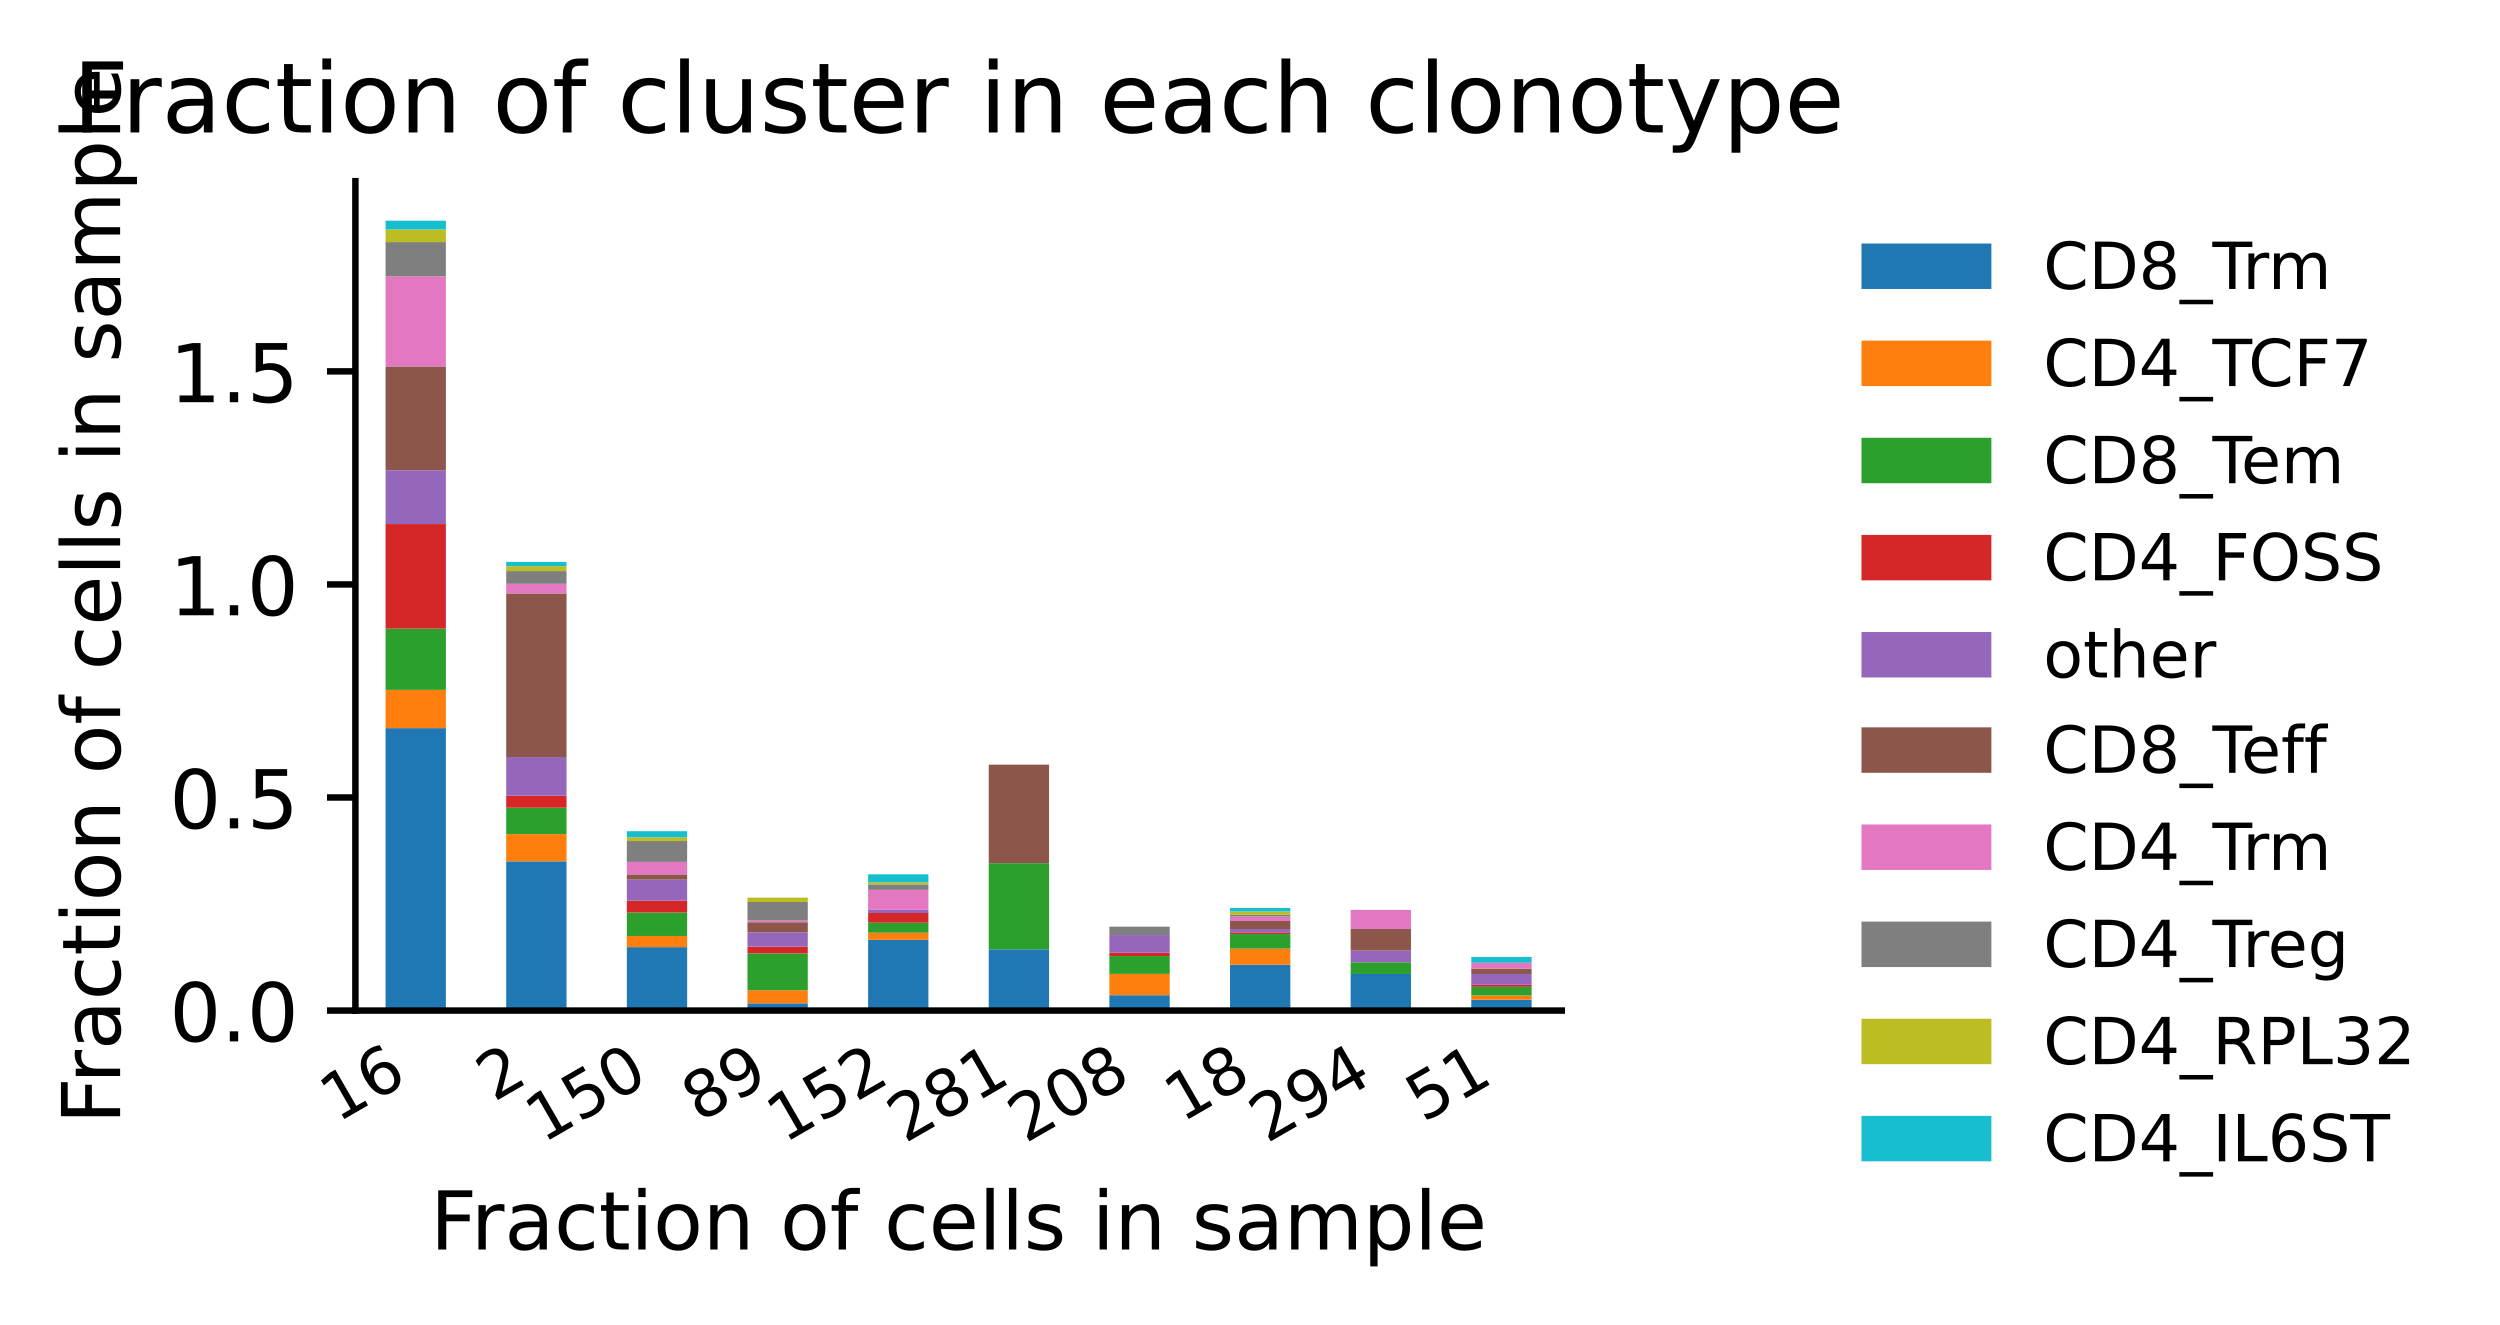 <?xml version="1.0" encoding="utf-8" standalone="no"?>
<!DOCTYPE svg PUBLIC "-//W3C//DTD SVG 1.1//EN"
  "http://www.w3.org/Graphics/SVG/1.1/DTD/svg11.dtd">
<!-- Created with matplotlib (https://matplotlib.org/) -->
<svg height="163.204pt" version="1.1" viewBox="0 0 307.967 163.204" width="307.967pt" xmlns="http://www.w3.org/2000/svg" xmlns:xlink="http://www.w3.org/1999/xlink">
 <defs>
  <style type="text/css">
*{stroke-linecap:butt;stroke-linejoin:round;}
  </style>
 </defs>
 <g id="figure_1">
  <g id="patch_1">
   <path d="M 0 163.204 
L 307.967 163.204 
L 307.967 0 
L 0 0 
z
" style="fill:#ffffff;"/>
  </g>
  <g id="axes_1">
   <g id="patch_2">
    <path d="M 43.781 124.486 
L 192.389 124.486 
L 192.389 22.318 
L 43.781 22.318 
z
" style="fill:#ffffff;"/>
   </g>
   <g id="patch_3">
    <path clip-path="url(#p8e95bfab6b)" d="M 47.496 124.486 
L 54.927 124.486 
L 54.927 89.698 
L 47.496 89.698 
z
" style="fill:#1f77b4;"/>
   </g>
   <g id="patch_4">
    <path clip-path="url(#p8e95bfab6b)" d="M 62.357 124.486 
L 69.788 124.486 
L 69.788 106.103 
L 62.357 106.103 
z
" style="fill:#1f77b4;"/>
   </g>
   <g id="patch_5">
    <path clip-path="url(#p8e95bfab6b)" d="M 77.218 124.486 
L 84.648 124.486 
L 84.648 116.675 
L 77.218 116.675 
z
" style="fill:#1f77b4;"/>
   </g>
   <g id="patch_6">
    <path clip-path="url(#p8e95bfab6b)" d="M 92.079 124.486 
L 99.509 124.486 
L 99.509 123.601 
L 92.079 123.601 
z
" style="fill:#1f77b4;"/>
   </g>
   <g id="patch_7">
    <path clip-path="url(#p8e95bfab6b)" d="M 106.94 124.486 
L 114.37 124.486 
L 114.37 115.772 
L 106.94 115.772 
z
" style="fill:#1f77b4;"/>
   </g>
   <g id="patch_8">
    <path clip-path="url(#p8e95bfab6b)" d="M 121.8 124.486 
L 129.231 124.486 
L 129.231 116.944 
L 121.8 116.944 
z
" style="fill:#1f77b4;"/>
   </g>
   <g id="patch_9">
    <path clip-path="url(#p8e95bfab6b)" d="M 136.661 124.486 
L 144.092 124.486 
L 144.092 122.596 
L 136.661 122.596 
z
" style="fill:#1f77b4;"/>
   </g>
   <g id="patch_10">
    <path clip-path="url(#p8e95bfab6b)" d="M 151.522 124.486 
L 158.952 124.486 
L 158.952 118.847 
L 151.522 118.847 
z
" style="fill:#1f77b4;"/>
   </g>
   <g id="patch_11">
    <path clip-path="url(#p8e95bfab6b)" d="M 166.383 124.486 
L 173.813 124.486 
L 173.813 119.979 
L 166.383 119.979 
z
" style="fill:#1f77b4;"/>
   </g>
   <g id="patch_12">
    <path clip-path="url(#p8e95bfab6b)" d="M 181.244 124.486 
L 188.674 124.486 
L 188.674 123.159 
L 181.244 123.159 
z
" style="fill:#1f77b4;"/>
   </g>
   <g id="patch_13">
    <path clip-path="url(#p8e95bfab6b)" d="M 47.496 89.698 
L 54.927 89.698 
L 54.927 84.985 
L 47.496 84.985 
z
" style="fill:#ff7f0e;"/>
   </g>
   <g id="patch_14">
    <path clip-path="url(#p8e95bfab6b)" d="M 62.357 106.103 
L 69.788 106.103 
L 69.788 102.752 
L 62.357 102.752 
z
" style="fill:#ff7f0e;"/>
   </g>
   <g id="patch_15">
    <path clip-path="url(#p8e95bfab6b)" d="M 77.218 116.675 
L 84.648 116.675 
L 84.648 115.3 
L 77.218 115.3 
z
" style="fill:#ff7f0e;"/>
   </g>
   <g id="patch_16">
    <path clip-path="url(#p8e95bfab6b)" d="M 92.079 123.601 
L 99.509 123.601 
L 99.509 121.986 
L 92.079 121.986 
z
" style="fill:#ff7f0e;"/>
   </g>
   <g id="patch_17">
    <path clip-path="url(#p8e95bfab6b)" d="M 106.94 115.772 
L 114.37 115.772 
L 114.37 114.897 
L 106.94 114.897 
z
" style="fill:#ff7f0e;"/>
   </g>
   <g id="patch_18">
    <path clip-path="url(#p8e95bfab6b)" d="M 121.8 124.486 
L 129.231 124.486 
L 129.231 124.486 
L 121.8 124.486 
z
" style="fill:#ff7f0e;"/>
   </g>
   <g id="patch_19">
    <path clip-path="url(#p8e95bfab6b)" d="M 136.661 122.596 
L 144.092 122.596 
L 144.092 119.971 
L 136.661 119.971 
z
" style="fill:#ff7f0e;"/>
   </g>
   <g id="patch_20">
    <path clip-path="url(#p8e95bfab6b)" d="M 151.522 118.847 
L 158.952 118.847 
L 158.952 116.861 
L 151.522 116.861 
z
" style="fill:#ff7f0e;"/>
   </g>
   <g id="patch_21">
    <path clip-path="url(#p8e95bfab6b)" d="M 166.383 124.486 
L 173.813 124.486 
L 173.813 124.486 
L 166.383 124.486 
z
" style="fill:#ff7f0e;"/>
   </g>
   <g id="patch_22">
    <path clip-path="url(#p8e95bfab6b)" d="M 181.244 123.159 
L 188.674 123.159 
L 188.674 122.629 
L 181.244 122.629 
z
" style="fill:#ff7f0e;"/>
   </g>
   <g id="patch_23">
    <path clip-path="url(#p8e95bfab6b)" d="M 47.496 84.985 
L 54.927 84.985 
L 54.927 77.438 
L 47.496 77.438 
z
" style="fill:#2ca02c;"/>
   </g>
   <g id="patch_24">
    <path clip-path="url(#p8e95bfab6b)" d="M 62.357 102.752 
L 69.788 102.752 
L 69.788 99.499 
L 62.357 99.499 
z
" style="fill:#2ca02c;"/>
   </g>
   <g id="patch_25">
    <path clip-path="url(#p8e95bfab6b)" d="M 77.218 115.3 
L 84.648 115.3 
L 84.648 112.408 
L 77.218 112.408 
z
" style="fill:#2ca02c;"/>
   </g>
   <g id="patch_26">
    <path clip-path="url(#p8e95bfab6b)" d="M 92.079 121.986 
L 99.509 121.986 
L 99.509 117.451 
L 92.079 117.451 
z
" style="fill:#2ca02c;"/>
   </g>
   <g id="patch_27">
    <path clip-path="url(#p8e95bfab6b)" d="M 106.94 114.897 
L 114.37 114.897 
L 114.37 113.666 
L 106.94 113.666 
z
" style="fill:#2ca02c;"/>
   </g>
   <g id="patch_28">
    <path clip-path="url(#p8e95bfab6b)" d="M 121.8 116.944 
L 129.231 116.944 
L 129.231 106.334 
L 121.8 106.334 
z
" style="fill:#2ca02c;"/>
   </g>
   <g id="patch_29">
    <path clip-path="url(#p8e95bfab6b)" d="M 136.661 119.971 
L 144.092 119.971 
L 144.092 117.772 
L 136.661 117.772 
z
" style="fill:#2ca02c;"/>
   </g>
   <g id="patch_30">
    <path clip-path="url(#p8e95bfab6b)" d="M 151.522 116.861 
L 158.952 116.861 
L 158.952 115.062 
L 151.522 115.062 
z
" style="fill:#2ca02c;"/>
   </g>
   <g id="patch_31">
    <path clip-path="url(#p8e95bfab6b)" d="M 166.383 119.979 
L 173.813 119.979 
L 173.813 118.541 
L 166.383 118.541 
z
" style="fill:#2ca02c;"/>
   </g>
   <g id="patch_32">
    <path clip-path="url(#p8e95bfab6b)" d="M 181.244 122.629 
L 188.674 122.629 
L 188.674 121.564 
L 181.244 121.564 
z
" style="fill:#2ca02c;"/>
   </g>
   <g id="patch_33">
    <path clip-path="url(#p8e95bfab6b)" d="M 47.496 77.438 
L 54.927 77.438 
L 54.927 64.557 
L 47.496 64.557 
z
" style="fill:#d62728;"/>
   </g>
   <g id="patch_34">
    <path clip-path="url(#p8e95bfab6b)" d="M 62.357 99.499 
L 69.788 99.499 
L 69.788 98.025 
L 62.357 98.025 
z
" style="fill:#d62728;"/>
   </g>
   <g id="patch_35">
    <path clip-path="url(#p8e95bfab6b)" d="M 77.218 112.408 
L 84.648 112.408 
L 84.648 110.944 
L 77.218 110.944 
z
" style="fill:#d62728;"/>
   </g>
   <g id="patch_36">
    <path clip-path="url(#p8e95bfab6b)" d="M 92.079 117.451 
L 99.509 117.451 
L 99.509 116.611 
L 92.079 116.611 
z
" style="fill:#d62728;"/>
   </g>
   <g id="patch_37">
    <path clip-path="url(#p8e95bfab6b)" d="M 106.94 113.666 
L 114.37 113.666 
L 114.37 112.468 
L 106.94 112.468 
z
" style="fill:#d62728;"/>
   </g>
   <g id="patch_38">
    <path clip-path="url(#p8e95bfab6b)" d="M 121.8 124.486 
L 129.231 124.486 
L 129.231 124.486 
L 121.8 124.486 
z
" style="fill:#d62728;"/>
   </g>
   <g id="patch_39">
    <path clip-path="url(#p8e95bfab6b)" d="M 136.661 117.772 
L 144.092 117.772 
L 144.092 117.362 
L 136.661 117.362 
z
" style="fill:#d62728;"/>
   </g>
   <g id="patch_40">
    <path clip-path="url(#p8e95bfab6b)" d="M 151.522 115.062 
L 158.952 115.062 
L 158.952 114.854 
L 151.522 114.854 
z
" style="fill:#d62728;"/>
   </g>
   <g id="patch_41">
    <path clip-path="url(#p8e95bfab6b)" d="M 166.383 124.486 
L 173.813 124.486 
L 173.813 124.486 
L 166.383 124.486 
z
" style="fill:#d62728;"/>
   </g>
   <g id="patch_42">
    <path clip-path="url(#p8e95bfab6b)" d="M 181.244 121.564 
L 188.674 121.564 
L 188.674 121.314 
L 181.244 121.314 
z
" style="fill:#d62728;"/>
   </g>
   <g id="patch_43">
    <path clip-path="url(#p8e95bfab6b)" d="M 47.496 64.557 
L 54.927 64.557 
L 54.927 57.936 
L 47.496 57.936 
z
" style="fill:#9467bd;"/>
   </g>
   <g id="patch_44">
    <path clip-path="url(#p8e95bfab6b)" d="M 62.357 98.025 
L 69.788 98.025 
L 69.788 93.257 
L 62.357 93.257 
z
" style="fill:#9467bd;"/>
   </g>
   <g id="patch_45">
    <path clip-path="url(#p8e95bfab6b)" d="M 77.218 110.944 
L 84.648 110.944 
L 84.648 108.365 
L 77.218 108.365 
z
" style="fill:#9467bd;"/>
   </g>
   <g id="patch_46">
    <path clip-path="url(#p8e95bfab6b)" d="M 92.079 116.611 
L 99.509 116.611 
L 99.509 114.857 
L 92.079 114.857 
z
" style="fill:#9467bd;"/>
   </g>
   <g id="patch_47">
    <path clip-path="url(#p8e95bfab6b)" d="M 106.94 112.468 
L 114.37 112.468 
L 114.37 112.085 
L 106.94 112.085 
z
" style="fill:#9467bd;"/>
   </g>
   <g id="patch_48">
    <path clip-path="url(#p8e95bfab6b)" d="M 121.8 124.486 
L 129.231 124.486 
L 129.231 124.486 
L 121.8 124.486 
z
" style="fill:#9467bd;"/>
   </g>
   <g id="patch_49">
    <path clip-path="url(#p8e95bfab6b)" d="M 136.661 117.362 
L 144.092 117.362 
L 144.092 115.188 
L 136.661 115.188 
z
" style="fill:#9467bd;"/>
   </g>
   <g id="patch_50">
    <path clip-path="url(#p8e95bfab6b)" d="M 151.522 114.854 
L 158.952 114.854 
L 158.952 114.444 
L 151.522 114.444 
z
" style="fill:#9467bd;"/>
   </g>
   <g id="patch_51">
    <path clip-path="url(#p8e95bfab6b)" d="M 166.383 118.541 
L 173.813 118.541 
L 173.813 117.103 
L 166.383 117.103 
z
" style="fill:#9467bd;"/>
   </g>
   <g id="patch_52">
    <path clip-path="url(#p8e95bfab6b)" d="M 181.244 121.314 
L 188.674 121.314 
L 188.674 119.982 
L 181.244 119.982 
z
" style="fill:#9467bd;"/>
   </g>
   <g id="patch_53">
    <path clip-path="url(#p8e95bfab6b)" d="M 47.496 57.936 
L 54.927 57.936 
L 54.927 45.139 
L 47.496 45.139 
z
" style="fill:#8c564b;"/>
   </g>
   <g id="patch_54">
    <path clip-path="url(#p8e95bfab6b)" d="M 62.357 93.257 
L 69.788 93.257 
L 69.788 73.1 
L 62.357 73.1 
z
" style="fill:#8c564b;"/>
   </g>
   <g id="patch_55">
    <path clip-path="url(#p8e95bfab6b)" d="M 77.218 108.365 
L 84.648 108.365 
L 84.648 107.712 
L 77.218 107.712 
z
" style="fill:#8c564b;"/>
   </g>
   <g id="patch_56">
    <path clip-path="url(#p8e95bfab6b)" d="M 92.079 114.857 
L 99.509 114.857 
L 99.509 113.607 
L 92.079 113.607 
z
" style="fill:#8c564b;"/>
   </g>
   <g id="patch_57">
    <path clip-path="url(#p8e95bfab6b)" d="M 106.94 124.486 
L 114.37 124.486 
L 114.37 124.486 
L 106.94 124.486 
z
" style="fill:#8c564b;"/>
   </g>
   <g id="patch_58">
    <path clip-path="url(#p8e95bfab6b)" d="M 121.8 106.334 
L 129.231 106.334 
L 129.231 94.194 
L 121.8 94.194 
z
" style="fill:#8c564b;"/>
   </g>
   <g id="patch_59">
    <path clip-path="url(#p8e95bfab6b)" d="M 136.661 124.486 
L 144.092 124.486 
L 144.092 124.486 
L 136.661 124.486 
z
" style="fill:#8c564b;"/>
   </g>
   <g id="patch_60">
    <path clip-path="url(#p8e95bfab6b)" d="M 151.522 114.444 
L 158.952 114.444 
L 158.952 113.454 
L 151.522 113.454 
z
" style="fill:#8c564b;"/>
   </g>
   <g id="patch_61">
    <path clip-path="url(#p8e95bfab6b)" d="M 166.383 117.103 
L 173.813 117.103 
L 173.813 114.435 
L 166.383 114.435 
z
" style="fill:#8c564b;"/>
   </g>
   <g id="patch_62">
    <path clip-path="url(#p8e95bfab6b)" d="M 181.244 119.982 
L 188.674 119.982 
L 188.674 119.317 
L 181.244 119.317 
z
" style="fill:#8c564b;"/>
   </g>
   <g id="patch_63">
    <path clip-path="url(#p8e95bfab6b)" d="M 47.496 45.139 
L 54.927 45.139 
L 54.927 34.048 
L 47.496 34.048 
z
" style="fill:#e377c2;"/>
   </g>
   <g id="patch_64">
    <path clip-path="url(#p8e95bfab6b)" d="M 62.357 73.1 
L 69.788 73.1 
L 69.788 71.918 
L 62.357 71.918 
z
" style="fill:#e377c2;"/>
   </g>
   <g id="patch_65">
    <path clip-path="url(#p8e95bfab6b)" d="M 77.218 107.712 
L 84.648 107.712 
L 84.648 106.175 
L 77.218 106.175 
z
" style="fill:#e377c2;"/>
   </g>
   <g id="patch_66">
    <path clip-path="url(#p8e95bfab6b)" d="M 92.079 113.607 
L 99.509 113.607 
L 99.509 113.399 
L 92.079 113.399 
z
" style="fill:#e377c2;"/>
   </g>
   <g id="patch_67">
    <path clip-path="url(#p8e95bfab6b)" d="M 106.94 112.085 
L 114.37 112.085 
L 114.37 109.616 
L 106.94 109.616 
z
" style="fill:#e377c2;"/>
   </g>
   <g id="patch_68">
    <path clip-path="url(#p8e95bfab6b)" d="M 121.8 124.486 
L 129.231 124.486 
L 129.231 124.486 
L 121.8 124.486 
z
" style="fill:#e377c2;"/>
   </g>
   <g id="patch_69">
    <path clip-path="url(#p8e95bfab6b)" d="M 136.661 124.486 
L 144.092 124.486 
L 144.092 124.486 
L 136.661 124.486 
z
" style="fill:#e377c2;"/>
   </g>
   <g id="patch_70">
    <path clip-path="url(#p8e95bfab6b)" d="M 151.522 113.454 
L 158.952 113.454 
L 158.952 112.904 
L 151.522 112.904 
z
" style="fill:#e377c2;"/>
   </g>
   <g id="patch_71">
    <path clip-path="url(#p8e95bfab6b)" d="M 166.383 114.435 
L 173.813 114.435 
L 173.813 112.085 
L 166.383 112.085 
z
" style="fill:#e377c2;"/>
   </g>
   <g id="patch_72">
    <path clip-path="url(#p8e95bfab6b)" d="M 181.244 119.317 
L 188.674 119.317 
L 188.674 118.598 
L 181.244 118.598 
z
" style="fill:#e377c2;"/>
   </g>
   <g id="patch_73">
    <path clip-path="url(#p8e95bfab6b)" d="M 47.496 34.048 
L 54.927 34.048 
L 54.927 29.821 
L 47.496 29.821 
z
" style="fill:#7f7f7f;"/>
   </g>
   <g id="patch_74">
    <path clip-path="url(#p8e95bfab6b)" d="M 62.357 71.918 
L 69.788 71.918 
L 69.788 70.348 
L 62.357 70.348 
z
" style="fill:#7f7f7f;"/>
   </g>
   <g id="patch_75">
    <path clip-path="url(#p8e95bfab6b)" d="M 77.218 106.175 
L 84.648 106.175 
L 84.648 103.605 
L 77.218 103.605 
z
" style="fill:#7f7f7f;"/>
   </g>
   <g id="patch_76">
    <path clip-path="url(#p8e95bfab6b)" d="M 92.079 113.399 
L 99.509 113.399 
L 99.509 111.112 
L 92.079 111.112 
z
" style="fill:#7f7f7f;"/>
   </g>
   <g id="patch_77">
    <path clip-path="url(#p8e95bfab6b)" d="M 106.94 109.616 
L 114.37 109.616 
L 114.37 108.944 
L 106.94 108.944 
z
" style="fill:#7f7f7f;"/>
   </g>
   <g id="patch_78">
    <path clip-path="url(#p8e95bfab6b)" d="M 121.8 124.486 
L 129.231 124.486 
L 129.231 124.486 
L 121.8 124.486 
z
" style="fill:#7f7f7f;"/>
   </g>
   <g id="patch_79">
    <path clip-path="url(#p8e95bfab6b)" d="M 136.661 115.188 
L 144.092 115.188 
L 144.092 114.152 
L 136.661 114.152 
z
" style="fill:#7f7f7f;"/>
   </g>
   <g id="patch_80">
    <path clip-path="url(#p8e95bfab6b)" d="M 151.522 112.904 
L 158.952 112.904 
L 158.952 112.696 
L 151.522 112.696 
z
" style="fill:#7f7f7f;"/>
   </g>
   <g id="patch_81">
    <path clip-path="url(#p8e95bfab6b)" d="M 166.383 124.486 
L 173.813 124.486 
L 173.813 124.486 
L 166.383 124.486 
z
" style="fill:#7f7f7f;"/>
   </g>
   <g id="patch_82">
    <path clip-path="url(#p8e95bfab6b)" d="M 181.244 124.486 
L 188.674 124.486 
L 188.674 124.486 
L 181.244 124.486 
z
" style="fill:#7f7f7f;"/>
   </g>
   <g id="patch_83">
    <path clip-path="url(#p8e95bfab6b)" d="M 47.496 29.821 
L 54.927 29.821 
L 54.927 28.271 
L 47.496 28.271 
z
" style="fill:#bcbd22;"/>
   </g>
   <g id="patch_84">
    <path clip-path="url(#p8e95bfab6b)" d="M 62.357 70.348 
L 69.788 70.348 
L 69.788 69.743 
L 62.357 69.743 
z
" style="fill:#bcbd22;"/>
   </g>
   <g id="patch_85">
    <path clip-path="url(#p8e95bfab6b)" d="M 77.218 103.605 
L 84.648 103.605 
L 84.648 103.14 
L 77.218 103.14 
z
" style="fill:#bcbd22;"/>
   </g>
   <g id="patch_86">
    <path clip-path="url(#p8e95bfab6b)" d="M 92.079 111.112 
L 99.509 111.112 
L 99.509 110.576 
L 92.079 110.576 
z
" style="fill:#bcbd22;"/>
   </g>
   <g id="patch_87">
    <path clip-path="url(#p8e95bfab6b)" d="M 106.94 108.944 
L 114.37 108.944 
L 114.37 108.694 
L 106.94 108.694 
z
" style="fill:#bcbd22;"/>
   </g>
   <g id="patch_88">
    <path clip-path="url(#p8e95bfab6b)" d="M 121.8 124.486 
L 129.231 124.486 
L 129.231 124.486 
L 121.8 124.486 
z
" style="fill:#bcbd22;"/>
   </g>
   <g id="patch_89">
    <path clip-path="url(#p8e95bfab6b)" d="M 136.661 124.486 
L 144.092 124.486 
L 144.092 124.486 
L 136.661 124.486 
z
" style="fill:#bcbd22;"/>
   </g>
   <g id="patch_90">
    <path clip-path="url(#p8e95bfab6b)" d="M 151.522 112.696 
L 158.952 112.696 
L 158.952 112.286 
L 151.522 112.286 
z
" style="fill:#bcbd22;"/>
   </g>
   <g id="patch_91">
    <path clip-path="url(#p8e95bfab6b)" d="M 166.383 124.486 
L 173.813 124.486 
L 173.813 124.486 
L 166.383 124.486 
z
" style="fill:#bcbd22;"/>
   </g>
   <g id="patch_92">
    <path clip-path="url(#p8e95bfab6b)" d="M 181.244 124.486 
L 188.674 124.486 
L 188.674 124.486 
L 181.244 124.486 
z
" style="fill:#bcbd22;"/>
   </g>
   <g id="patch_93">
    <path clip-path="url(#p8e95bfab6b)" d="M 47.496 28.271 
L 54.927 28.271 
L 54.927 27.183 
L 47.496 27.183 
z
" style="fill:#17becf;"/>
   </g>
   <g id="patch_94">
    <path clip-path="url(#p8e95bfab6b)" d="M 62.357 69.743 
L 69.788 69.743 
L 69.788 69.218 
L 62.357 69.218 
z
" style="fill:#17becf;"/>
   </g>
   <g id="patch_95">
    <path clip-path="url(#p8e95bfab6b)" d="M 77.218 103.14 
L 84.648 103.14 
L 84.648 102.391 
L 77.218 102.391 
z
" style="fill:#17becf;"/>
   </g>
   <g id="patch_96">
    <path clip-path="url(#p8e95bfab6b)" d="M 92.079 124.486 
L 99.509 124.486 
L 99.509 124.486 
L 92.079 124.486 
z
" style="fill:#17becf;"/>
   </g>
   <g id="patch_97">
    <path clip-path="url(#p8e95bfab6b)" d="M 106.94 108.694 
L 114.37 108.694 
L 114.37 107.703 
L 106.94 107.703 
z
" style="fill:#17becf;"/>
   </g>
   <g id="patch_98">
    <path clip-path="url(#p8e95bfab6b)" d="M 121.8 124.486 
L 129.231 124.486 
L 129.231 124.486 
L 121.8 124.486 
z
" style="fill:#17becf;"/>
   </g>
   <g id="patch_99">
    <path clip-path="url(#p8e95bfab6b)" d="M 136.661 124.486 
L 144.092 124.486 
L 144.092 124.486 
L 136.661 124.486 
z
" style="fill:#17becf;"/>
   </g>
   <g id="patch_100">
    <path clip-path="url(#p8e95bfab6b)" d="M 151.522 112.286 
L 158.952 112.286 
L 158.952 111.844 
L 151.522 111.844 
z
" style="fill:#17becf;"/>
   </g>
   <g id="patch_101">
    <path clip-path="url(#p8e95bfab6b)" d="M 166.383 124.486 
L 173.813 124.486 
L 173.813 124.486 
L 166.383 124.486 
z
" style="fill:#17becf;"/>
   </g>
   <g id="patch_102">
    <path clip-path="url(#p8e95bfab6b)" d="M 181.244 118.598 
L 188.674 118.598 
L 188.674 117.879 
L 181.244 117.879 
z
" style="fill:#17becf;"/>
   </g>
   <g id="matplotlib.axis_1">
    <g id="xtick_1">
     <g id="line2d_1"/>
     <g id="text_1">
      <!-- 16 -->
      <defs>
       <path d="M 12.406 8.297 
L 28.516 8.297 
L 28.516 63.922 
L 10.984 60.406 
L 10.984 69.391 
L 28.422 72.906 
L 38.281 72.906 
L 38.281 8.297 
L 54.391 8.297 
L 54.391 0 
L 12.406 0 
z
" id="DejaVuSans-49"/>
       <path d="M 33.016 40.375 
Q 26.375 40.375 22.484 35.828 
Q 18.609 31.297 18.609 23.391 
Q 18.609 15.531 22.484 10.953 
Q 26.375 6.391 33.016 6.391 
Q 39.656 6.391 43.531 10.953 
Q 47.406 15.531 47.406 23.391 
Q 47.406 31.297 43.531 35.828 
Q 39.656 40.375 33.016 40.375 
z
M 52.594 71.297 
L 52.594 62.312 
Q 48.875 64.062 45.094 64.984 
Q 41.312 65.922 37.594 65.922 
Q 27.828 65.922 22.672 59.328 
Q 17.531 52.734 16.797 39.406 
Q 19.672 43.656 24.016 45.922 
Q 28.375 48.188 33.594 48.188 
Q 44.578 48.188 50.953 41.516 
Q 57.328 34.859 57.328 23.391 
Q 57.328 12.156 50.688 5.359 
Q 44.047 -1.422 33.016 -1.422 
Q 20.359 -1.422 13.672 8.266 
Q 6.984 17.969 6.984 36.375 
Q 6.984 53.656 15.188 63.938 
Q 23.391 74.219 37.203 74.219 
Q 40.922 74.219 44.703 73.484 
Q 48.484 72.75 52.594 71.297 
z
" id="DejaVuSans-54"/>
      </defs>
      <g transform="translate(41.564 138.34)rotate(-30)scale(0.08 -0.08)">
       <use xlink:href="#DejaVuSans-49"/>
       <use x="63.623" xlink:href="#DejaVuSans-54"/>
      </g>
     </g>
    </g>
    <g id="xtick_2">
     <g id="line2d_2"/>
     <g id="text_2">
      <!-- 2 -->
      <defs>
       <path d="M 19.188 8.297 
L 53.609 8.297 
L 53.609 0 
L 7.328 0 
L 7.328 8.297 
Q 12.938 14.109 22.625 23.891 
Q 32.328 33.688 34.812 36.531 
Q 39.547 41.844 41.422 45.531 
Q 43.312 49.219 43.312 52.781 
Q 43.312 58.594 39.234 62.25 
Q 35.156 65.922 28.609 65.922 
Q 23.969 65.922 18.812 64.312 
Q 13.672 62.703 7.812 59.422 
L 7.812 69.391 
Q 13.766 71.781 18.938 73 
Q 24.125 74.219 28.422 74.219 
Q 39.75 74.219 46.484 68.547 
Q 53.219 62.891 53.219 53.422 
Q 53.219 48.922 51.531 44.891 
Q 49.859 40.875 45.406 35.406 
Q 44.188 33.984 37.641 27.219 
Q 31.109 20.453 19.188 8.297 
z
" id="DejaVuSans-50"/>
      </defs>
      <g transform="translate(60.833 135.795)rotate(-30)scale(0.08 -0.08)">
       <use xlink:href="#DejaVuSans-50"/>
      </g>
     </g>
    </g>
    <g id="xtick_3">
     <g id="line2d_3"/>
     <g id="text_3">
      <!-- 150 -->
      <defs>
       <path d="M 10.797 72.906 
L 49.516 72.906 
L 49.516 64.594 
L 19.828 64.594 
L 19.828 46.734 
Q 21.969 47.469 24.109 47.828 
Q 26.266 48.188 28.422 48.188 
Q 40.625 48.188 47.75 41.5 
Q 54.891 34.812 54.891 23.391 
Q 54.891 11.625 47.562 5.094 
Q 40.234 -1.422 26.906 -1.422 
Q 22.312 -1.422 17.547 -0.641 
Q 12.797 0.141 7.719 1.703 
L 7.719 11.625 
Q 12.109 9.234 16.797 8.062 
Q 21.484 6.891 26.703 6.891 
Q 35.156 6.891 40.078 11.328 
Q 45.016 15.766 45.016 23.391 
Q 45.016 31 40.078 35.438 
Q 35.156 39.891 26.703 39.891 
Q 22.75 39.891 18.812 39.016 
Q 14.891 38.141 10.797 36.281 
z
" id="DejaVuSans-53"/>
       <path d="M 31.781 66.406 
Q 24.172 66.406 20.328 58.906 
Q 16.5 51.422 16.5 36.375 
Q 16.5 21.391 20.328 13.891 
Q 24.172 6.391 31.781 6.391 
Q 39.453 6.391 43.281 13.891 
Q 47.125 21.391 47.125 36.375 
Q 47.125 51.422 43.281 58.906 
Q 39.453 66.406 31.781 66.406 
z
M 31.781 74.219 
Q 44.047 74.219 50.516 64.516 
Q 56.984 54.828 56.984 36.375 
Q 56.984 17.969 50.516 8.266 
Q 44.047 -1.422 31.781 -1.422 
Q 19.531 -1.422 13.062 8.266 
Q 6.594 17.969 6.594 36.375 
Q 6.594 54.828 13.062 64.516 
Q 19.531 74.219 31.781 74.219 
z
" id="DejaVuSans-48"/>
      </defs>
      <g transform="translate(66.877 140.885)rotate(-30)scale(0.08 -0.08)">
       <use xlink:href="#DejaVuSans-49"/>
       <use x="63.623" xlink:href="#DejaVuSans-53"/>
       <use x="127.246" xlink:href="#DejaVuSans-48"/>
      </g>
     </g>
    </g>
    <g id="xtick_4">
     <g id="line2d_4"/>
     <g id="text_4">
      <!-- 89 -->
      <defs>
       <path d="M 31.781 34.625 
Q 24.75 34.625 20.719 30.859 
Q 16.703 27.094 16.703 20.516 
Q 16.703 13.922 20.719 10.156 
Q 24.75 6.391 31.781 6.391 
Q 38.812 6.391 42.859 10.172 
Q 46.922 13.969 46.922 20.516 
Q 46.922 27.094 42.891 30.859 
Q 38.875 34.625 31.781 34.625 
z
M 21.922 38.812 
Q 15.578 40.375 12.031 44.719 
Q 8.5 49.078 8.5 55.328 
Q 8.5 64.062 14.719 69.141 
Q 20.953 74.219 31.781 74.219 
Q 42.672 74.219 48.875 69.141 
Q 55.078 64.062 55.078 55.328 
Q 55.078 49.078 51.531 44.719 
Q 48 40.375 41.703 38.812 
Q 48.828 37.156 52.797 32.312 
Q 56.781 27.484 56.781 20.516 
Q 56.781 9.906 50.312 4.234 
Q 43.844 -1.422 31.781 -1.422 
Q 19.734 -1.422 13.25 4.234 
Q 6.781 9.906 6.781 20.516 
Q 6.781 27.484 10.781 32.312 
Q 14.797 37.156 21.922 38.812 
z
M 18.312 54.391 
Q 18.312 48.734 21.844 45.562 
Q 25.391 42.391 31.781 42.391 
Q 38.141 42.391 41.719 45.562 
Q 45.312 48.734 45.312 54.391 
Q 45.312 60.062 41.719 63.234 
Q 38.141 66.406 31.781 66.406 
Q 25.391 66.406 21.844 63.234 
Q 18.312 60.062 18.312 54.391 
z
" id="DejaVuSans-56"/>
       <path d="M 10.984 1.516 
L 10.984 10.5 
Q 14.703 8.734 18.5 7.812 
Q 22.312 6.891 25.984 6.891 
Q 35.75 6.891 40.891 13.453 
Q 46.047 20.016 46.781 33.406 
Q 43.953 29.203 39.594 26.953 
Q 35.25 24.703 29.984 24.703 
Q 19.047 24.703 12.672 31.312 
Q 6.297 37.938 6.297 49.422 
Q 6.297 60.641 12.938 67.422 
Q 19.578 74.219 30.609 74.219 
Q 43.266 74.219 49.922 64.516 
Q 56.594 54.828 56.594 36.375 
Q 56.594 19.141 48.406 8.859 
Q 40.234 -1.422 26.422 -1.422 
Q 22.703 -1.422 18.891 -0.688 
Q 15.094 0.047 10.984 1.516 
z
M 30.609 32.422 
Q 37.25 32.422 41.125 36.953 
Q 45.016 41.5 45.016 49.422 
Q 45.016 57.281 41.125 61.844 
Q 37.25 66.406 30.609 66.406 
Q 23.969 66.406 20.094 61.844 
Q 16.219 57.281 16.219 49.422 
Q 16.219 41.5 20.094 36.953 
Q 23.969 32.422 30.609 32.422 
z
" id="DejaVuSans-57"/>
      </defs>
      <g transform="translate(86.146 138.34)rotate(-30)scale(0.08 -0.08)">
       <use xlink:href="#DejaVuSans-56"/>
       <use x="63.623" xlink:href="#DejaVuSans-57"/>
      </g>
     </g>
    </g>
    <g id="xtick_5">
     <g id="line2d_5"/>
     <g id="text_5">
      <!-- 152 -->
      <g transform="translate(96.599 140.885)rotate(-30)scale(0.08 -0.08)">
       <use xlink:href="#DejaVuSans-49"/>
       <use x="63.623" xlink:href="#DejaVuSans-53"/>
       <use x="127.246" xlink:href="#DejaVuSans-50"/>
      </g>
     </g>
    </g>
    <g id="xtick_6">
     <g id="line2d_6"/>
     <g id="text_6">
      <!-- 281 -->
      <g transform="translate(111.46 140.885)rotate(-30)scale(0.08 -0.08)">
       <use xlink:href="#DejaVuSans-50"/>
       <use x="63.623" xlink:href="#DejaVuSans-56"/>
       <use x="127.246" xlink:href="#DejaVuSans-49"/>
      </g>
     </g>
    </g>
    <g id="xtick_7">
     <g id="line2d_7"/>
     <g id="text_7">
      <!-- 208 -->
      <g transform="translate(126.32 140.885)rotate(-30)scale(0.08 -0.08)">
       <use xlink:href="#DejaVuSans-50"/>
       <use x="63.623" xlink:href="#DejaVuSans-48"/>
       <use x="127.246" xlink:href="#DejaVuSans-56"/>
      </g>
     </g>
    </g>
    <g id="xtick_8">
     <g id="line2d_8"/>
     <g id="text_8">
      <!-- 18 -->
      <g transform="translate(145.589 138.34)rotate(-30)scale(0.08 -0.08)">
       <use xlink:href="#DejaVuSans-49"/>
       <use x="63.623" xlink:href="#DejaVuSans-56"/>
      </g>
     </g>
    </g>
    <g id="xtick_9">
     <g id="line2d_9"/>
     <g id="text_9">
      <!-- 294 -->
      <defs>
       <path d="M 37.797 64.312 
L 12.891 25.391 
L 37.797 25.391 
z
M 35.203 72.906 
L 47.609 72.906 
L 47.609 25.391 
L 58.016 25.391 
L 58.016 17.188 
L 47.609 17.188 
L 47.609 0 
L 37.797 0 
L 37.797 17.188 
L 4.891 17.188 
L 4.891 26.703 
z
" id="DejaVuSans-52"/>
      </defs>
      <g transform="translate(156.042 140.885)rotate(-30)scale(0.08 -0.08)">
       <use xlink:href="#DejaVuSans-50"/>
       <use x="63.623" xlink:href="#DejaVuSans-57"/>
       <use x="127.246" xlink:href="#DejaVuSans-52"/>
      </g>
     </g>
    </g>
    <g id="xtick_10">
     <g id="line2d_10"/>
     <g id="text_10">
      <!-- 51 -->
      <g transform="translate(175.311 138.34)rotate(-30)scale(0.08 -0.08)">
       <use xlink:href="#DejaVuSans-53"/>
       <use x="63.623" xlink:href="#DejaVuSans-49"/>
      </g>
     </g>
    </g>
    <g id="text_11">
     <!-- Fraction of cells in sample -->
     <defs>
      <path d="M 9.812 72.906 
L 51.703 72.906 
L 51.703 64.594 
L 19.672 64.594 
L 19.672 43.109 
L 48.578 43.109 
L 48.578 34.812 
L 19.672 34.812 
L 19.672 0 
L 9.812 0 
z
" id="DejaVuSans-70"/>
      <path d="M 41.109 46.297 
Q 39.594 47.172 37.812 47.578 
Q 36.031 48 33.891 48 
Q 26.266 48 22.188 43.047 
Q 18.109 38.094 18.109 28.812 
L 18.109 0 
L 9.078 0 
L 9.078 54.688 
L 18.109 54.688 
L 18.109 46.188 
Q 20.953 51.172 25.484 53.578 
Q 30.031 56 36.531 56 
Q 37.453 56 38.578 55.875 
Q 39.703 55.766 41.062 55.516 
z
" id="DejaVuSans-114"/>
      <path d="M 34.281 27.484 
Q 23.391 27.484 19.188 25 
Q 14.984 22.516 14.984 16.5 
Q 14.984 11.719 18.141 8.906 
Q 21.297 6.109 26.703 6.109 
Q 34.188 6.109 38.703 11.406 
Q 43.219 16.703 43.219 25.484 
L 43.219 27.484 
z
M 52.203 31.203 
L 52.203 0 
L 43.219 0 
L 43.219 8.297 
Q 40.141 3.328 35.547 0.953 
Q 30.953 -1.422 24.312 -1.422 
Q 15.922 -1.422 10.953 3.297 
Q 6 8.016 6 15.922 
Q 6 25.141 12.172 29.828 
Q 18.359 34.516 30.609 34.516 
L 43.219 34.516 
L 43.219 35.406 
Q 43.219 41.609 39.141 45 
Q 35.062 48.391 27.688 48.391 
Q 23 48.391 18.547 47.266 
Q 14.109 46.141 10.016 43.891 
L 10.016 52.203 
Q 14.938 54.109 19.578 55.047 
Q 24.219 56 28.609 56 
Q 40.484 56 46.344 49.844 
Q 52.203 43.703 52.203 31.203 
z
" id="DejaVuSans-97"/>
      <path d="M 48.781 52.594 
L 48.781 44.188 
Q 44.969 46.297 41.141 47.344 
Q 37.312 48.391 33.406 48.391 
Q 24.656 48.391 19.812 42.844 
Q 14.984 37.312 14.984 27.297 
Q 14.984 17.281 19.812 11.734 
Q 24.656 6.203 33.406 6.203 
Q 37.312 6.203 41.141 7.25 
Q 44.969 8.297 48.781 10.406 
L 48.781 2.094 
Q 45.016 0.344 40.984 -0.531 
Q 36.969 -1.422 32.422 -1.422 
Q 20.062 -1.422 12.781 6.344 
Q 5.516 14.109 5.516 27.297 
Q 5.516 40.672 12.859 48.328 
Q 20.219 56 33.016 56 
Q 37.156 56 41.109 55.141 
Q 45.062 54.297 48.781 52.594 
z
" id="DejaVuSans-99"/>
      <path d="M 18.312 70.219 
L 18.312 54.688 
L 36.812 54.688 
L 36.812 47.703 
L 18.312 47.703 
L 18.312 18.016 
Q 18.312 11.328 20.141 9.422 
Q 21.969 7.516 27.594 7.516 
L 36.812 7.516 
L 36.812 0 
L 27.594 0 
Q 17.188 0 13.234 3.875 
Q 9.281 7.766 9.281 18.016 
L 9.281 47.703 
L 2.688 47.703 
L 2.688 54.688 
L 9.281 54.688 
L 9.281 70.219 
z
" id="DejaVuSans-116"/>
      <path d="M 9.422 54.688 
L 18.406 54.688 
L 18.406 0 
L 9.422 0 
z
M 9.422 75.984 
L 18.406 75.984 
L 18.406 64.594 
L 9.422 64.594 
z
" id="DejaVuSans-105"/>
      <path d="M 30.609 48.391 
Q 23.391 48.391 19.188 42.75 
Q 14.984 37.109 14.984 27.297 
Q 14.984 17.484 19.156 11.844 
Q 23.344 6.203 30.609 6.203 
Q 37.797 6.203 41.984 11.859 
Q 46.188 17.531 46.188 27.297 
Q 46.188 37.016 41.984 42.703 
Q 37.797 48.391 30.609 48.391 
z
M 30.609 56 
Q 42.328 56 49.016 48.375 
Q 55.719 40.766 55.719 27.297 
Q 55.719 13.875 49.016 6.219 
Q 42.328 -1.422 30.609 -1.422 
Q 18.844 -1.422 12.172 6.219 
Q 5.516 13.875 5.516 27.297 
Q 5.516 40.766 12.172 48.375 
Q 18.844 56 30.609 56 
z
" id="DejaVuSans-111"/>
      <path d="M 54.891 33.016 
L 54.891 0 
L 45.906 0 
L 45.906 32.719 
Q 45.906 40.484 42.875 44.328 
Q 39.844 48.188 33.797 48.188 
Q 26.516 48.188 22.312 43.547 
Q 18.109 38.922 18.109 30.906 
L 18.109 0 
L 9.078 0 
L 9.078 54.688 
L 18.109 54.688 
L 18.109 46.188 
Q 21.344 51.125 25.703 53.562 
Q 30.078 56 35.797 56 
Q 45.219 56 50.047 50.172 
Q 54.891 44.344 54.891 33.016 
z
" id="DejaVuSans-110"/>
      <path id="DejaVuSans-32"/>
      <path d="M 37.109 75.984 
L 37.109 68.5 
L 28.516 68.5 
Q 23.688 68.5 21.797 66.547 
Q 19.922 64.594 19.922 59.516 
L 19.922 54.688 
L 34.719 54.688 
L 34.719 47.703 
L 19.922 47.703 
L 19.922 0 
L 10.891 0 
L 10.891 47.703 
L 2.297 47.703 
L 2.297 54.688 
L 10.891 54.688 
L 10.891 58.5 
Q 10.891 67.625 15.141 71.797 
Q 19.391 75.984 28.609 75.984 
z
" id="DejaVuSans-102"/>
      <path d="M 56.203 29.594 
L 56.203 25.203 
L 14.891 25.203 
Q 15.484 15.922 20.484 11.062 
Q 25.484 6.203 34.422 6.203 
Q 39.594 6.203 44.453 7.469 
Q 49.312 8.734 54.109 11.281 
L 54.109 2.781 
Q 49.266 0.734 44.188 -0.344 
Q 39.109 -1.422 33.891 -1.422 
Q 20.797 -1.422 13.156 6.188 
Q 5.516 13.812 5.516 26.812 
Q 5.516 40.234 12.766 48.109 
Q 20.016 56 32.328 56 
Q 43.359 56 49.781 48.891 
Q 56.203 41.797 56.203 29.594 
z
M 47.219 32.234 
Q 47.125 39.594 43.094 43.984 
Q 39.062 48.391 32.422 48.391 
Q 24.906 48.391 20.391 44.141 
Q 15.875 39.891 15.188 32.172 
z
" id="DejaVuSans-101"/>
      <path d="M 9.422 75.984 
L 18.406 75.984 
L 18.406 0 
L 9.422 0 
z
" id="DejaVuSans-108"/>
      <path d="M 44.281 53.078 
L 44.281 44.578 
Q 40.484 46.531 36.375 47.5 
Q 32.281 48.484 27.875 48.484 
Q 21.188 48.484 17.844 46.438 
Q 14.5 44.391 14.5 40.281 
Q 14.5 37.156 16.891 35.375 
Q 19.281 33.594 26.516 31.984 
L 29.594 31.297 
Q 39.156 29.25 43.188 25.516 
Q 47.219 21.781 47.219 15.094 
Q 47.219 7.469 41.188 3.016 
Q 35.156 -1.422 24.609 -1.422 
Q 20.219 -1.422 15.453 -0.562 
Q 10.688 0.297 5.422 2 
L 5.422 11.281 
Q 10.406 8.688 15.234 7.391 
Q 20.062 6.109 24.812 6.109 
Q 31.156 6.109 34.562 8.281 
Q 37.984 10.453 37.984 14.406 
Q 37.984 18.062 35.516 20.016 
Q 33.062 21.969 24.703 23.781 
L 21.578 24.516 
Q 13.234 26.266 9.516 29.906 
Q 5.812 33.547 5.812 39.891 
Q 5.812 47.609 11.281 51.797 
Q 16.75 56 26.812 56 
Q 31.781 56 36.172 55.266 
Q 40.578 54.547 44.281 53.078 
z
" id="DejaVuSans-115"/>
      <path d="M 52 44.188 
Q 55.375 50.25 60.062 53.125 
Q 64.75 56 71.094 56 
Q 79.641 56 84.281 50.016 
Q 88.922 44.047 88.922 33.016 
L 88.922 0 
L 79.891 0 
L 79.891 32.719 
Q 79.891 40.578 77.094 44.375 
Q 74.312 48.188 68.609 48.188 
Q 61.625 48.188 57.562 43.547 
Q 53.516 38.922 53.516 30.906 
L 53.516 0 
L 44.484 0 
L 44.484 32.719 
Q 44.484 40.625 41.703 44.406 
Q 38.922 48.188 33.109 48.188 
Q 26.219 48.188 22.156 43.531 
Q 18.109 38.875 18.109 30.906 
L 18.109 0 
L 9.078 0 
L 9.078 54.688 
L 18.109 54.688 
L 18.109 46.188 
Q 21.188 51.219 25.484 53.609 
Q 29.781 56 35.688 56 
Q 41.656 56 45.828 52.969 
Q 50 49.953 52 44.188 
z
" id="DejaVuSans-109"/>
      <path d="M 18.109 8.203 
L 18.109 -20.797 
L 9.078 -20.797 
L 9.078 54.688 
L 18.109 54.688 
L 18.109 46.391 
Q 20.953 51.266 25.266 53.625 
Q 29.594 56 35.594 56 
Q 45.562 56 51.781 48.094 
Q 58.016 40.188 58.016 27.297 
Q 58.016 14.406 51.781 6.484 
Q 45.562 -1.422 35.594 -1.422 
Q 29.594 -1.422 25.266 0.953 
Q 20.953 3.328 18.109 8.203 
z
M 48.688 27.297 
Q 48.688 37.203 44.609 42.844 
Q 40.531 48.484 33.406 48.484 
Q 26.266 48.484 22.188 42.844 
Q 18.109 37.203 18.109 27.297 
Q 18.109 17.391 22.188 11.75 
Q 26.266 6.109 33.406 6.109 
Q 40.531 6.109 44.609 11.75 
Q 48.688 17.391 48.688 27.297 
z
" id="DejaVuSans-112"/>
     </defs>
     <g transform="translate(53.005 153.925)scale(0.1 -0.1)">
      <use xlink:href="#DejaVuSans-70"/>
      <use x="50.27" xlink:href="#DejaVuSans-114"/>
      <use x="91.383" xlink:href="#DejaVuSans-97"/>
      <use x="152.662" xlink:href="#DejaVuSans-99"/>
      <use x="207.643" xlink:href="#DejaVuSans-116"/>
      <use x="246.852" xlink:href="#DejaVuSans-105"/>
      <use x="274.635" xlink:href="#DejaVuSans-111"/>
      <use x="335.816" xlink:href="#DejaVuSans-110"/>
      <use x="399.195" xlink:href="#DejaVuSans-32"/>
      <use x="430.982" xlink:href="#DejaVuSans-111"/>
      <use x="492.164" xlink:href="#DejaVuSans-102"/>
      <use x="527.369" xlink:href="#DejaVuSans-32"/>
      <use x="559.156" xlink:href="#DejaVuSans-99"/>
      <use x="614.137" xlink:href="#DejaVuSans-101"/>
      <use x="675.66" xlink:href="#DejaVuSans-108"/>
      <use x="703.443" xlink:href="#DejaVuSans-108"/>
      <use x="731.227" xlink:href="#DejaVuSans-115"/>
      <use x="783.326" xlink:href="#DejaVuSans-32"/>
      <use x="815.113" xlink:href="#DejaVuSans-105"/>
      <use x="842.896" xlink:href="#DejaVuSans-110"/>
      <use x="906.275" xlink:href="#DejaVuSans-32"/>
      <use x="938.062" xlink:href="#DejaVuSans-115"/>
      <use x="990.162" xlink:href="#DejaVuSans-97"/>
      <use x="1051.441" xlink:href="#DejaVuSans-109"/>
      <use x="1148.854" xlink:href="#DejaVuSans-112"/>
      <use x="1212.33" xlink:href="#DejaVuSans-108"/>
      <use x="1240.113" xlink:href="#DejaVuSans-101"/>
     </g>
    </g>
   </g>
   <g id="matplotlib.axis_2">
    <g id="ytick_1">
     <g id="line2d_11">
      <defs>
       <path d="M 0 0 
L -3.5 0 
" id="mf2e17edbb8" style="stroke:#000000;stroke-width:0.8;"/>
      </defs>
      <g>
       <use style="stroke:#000000;stroke-width:0.8;" x="43.781" xlink:href="#mf2e17edbb8" y="124.486"/>
      </g>
     </g>
     <g id="text_12">
      <!-- 0.0 -->
      <defs>
       <path d="M 10.688 12.406 
L 21 12.406 
L 21 0 
L 10.688 0 
z
" id="DejaVuSans-46"/>
      </defs>
      <g transform="translate(20.878 128.285)scale(0.1 -0.1)">
       <use xlink:href="#DejaVuSans-48"/>
       <use x="63.623" xlink:href="#DejaVuSans-46"/>
       <use x="95.41" xlink:href="#DejaVuSans-48"/>
      </g>
     </g>
    </g>
    <g id="ytick_2">
     <g id="line2d_12">
      <g>
       <use style="stroke:#000000;stroke-width:0.8;" x="43.781" xlink:href="#mf2e17edbb8" y="98.241"/>
      </g>
     </g>
     <g id="text_13">
      <!-- 0.5 -->
      <g transform="translate(20.878 102.04)scale(0.1 -0.1)">
       <use xlink:href="#DejaVuSans-48"/>
       <use x="63.623" xlink:href="#DejaVuSans-46"/>
       <use x="95.41" xlink:href="#DejaVuSans-53"/>
      </g>
     </g>
    </g>
    <g id="ytick_3">
     <g id="line2d_13">
      <g>
       <use style="stroke:#000000;stroke-width:0.8;" x="43.781" xlink:href="#mf2e17edbb8" y="71.995"/>
      </g>
     </g>
     <g id="text_14">
      <!-- 1.0 -->
      <g transform="translate(20.878 75.795)scale(0.1 -0.1)">
       <use xlink:href="#DejaVuSans-49"/>
       <use x="63.623" xlink:href="#DejaVuSans-46"/>
       <use x="95.41" xlink:href="#DejaVuSans-48"/>
      </g>
     </g>
    </g>
    <g id="ytick_4">
     <g id="line2d_14">
      <g>
       <use style="stroke:#000000;stroke-width:0.8;" x="43.781" xlink:href="#mf2e17edbb8" y="45.75"/>
      </g>
     </g>
     <g id="text_15">
      <!-- 1.5 -->
      <g transform="translate(20.878 49.549)scale(0.1 -0.1)">
       <use xlink:href="#DejaVuSans-49"/>
       <use x="63.623" xlink:href="#DejaVuSans-46"/>
       <use x="95.41" xlink:href="#DejaVuSans-53"/>
      </g>
     </g>
    </g>
    <g id="text_16">
     <!-- Fraction of cells in sample -->
     <g transform="translate(14.798 138.483)rotate(-90)scale(0.1 -0.1)">
      <use xlink:href="#DejaVuSans-70"/>
      <use x="50.27" xlink:href="#DejaVuSans-114"/>
      <use x="91.383" xlink:href="#DejaVuSans-97"/>
      <use x="152.662" xlink:href="#DejaVuSans-99"/>
      <use x="207.643" xlink:href="#DejaVuSans-116"/>
      <use x="246.852" xlink:href="#DejaVuSans-105"/>
      <use x="274.635" xlink:href="#DejaVuSans-111"/>
      <use x="335.816" xlink:href="#DejaVuSans-110"/>
      <use x="399.195" xlink:href="#DejaVuSans-32"/>
      <use x="430.982" xlink:href="#DejaVuSans-111"/>
      <use x="492.164" xlink:href="#DejaVuSans-102"/>
      <use x="527.369" xlink:href="#DejaVuSans-32"/>
      <use x="559.156" xlink:href="#DejaVuSans-99"/>
      <use x="614.137" xlink:href="#DejaVuSans-101"/>
      <use x="675.66" xlink:href="#DejaVuSans-108"/>
      <use x="703.443" xlink:href="#DejaVuSans-108"/>
      <use x="731.227" xlink:href="#DejaVuSans-115"/>
      <use x="783.326" xlink:href="#DejaVuSans-32"/>
      <use x="815.113" xlink:href="#DejaVuSans-105"/>
      <use x="842.896" xlink:href="#DejaVuSans-110"/>
      <use x="906.275" xlink:href="#DejaVuSans-32"/>
      <use x="938.062" xlink:href="#DejaVuSans-115"/>
      <use x="990.162" xlink:href="#DejaVuSans-97"/>
      <use x="1051.441" xlink:href="#DejaVuSans-109"/>
      <use x="1148.854" xlink:href="#DejaVuSans-112"/>
      <use x="1212.33" xlink:href="#DejaVuSans-108"/>
      <use x="1240.113" xlink:href="#DejaVuSans-101"/>
     </g>
    </g>
   </g>
   <g id="patch_103">
    <path d="M 43.781 124.486 
L 43.781 22.318 
" style="fill:none;stroke:#000000;stroke-linecap:square;stroke-linejoin:miter;stroke-width:0.8;"/>
   </g>
   <g id="patch_104">
    <path d="M 43.781 124.486 
L 192.389 124.486 
" style="fill:none;stroke:#000000;stroke-linecap:square;stroke-linejoin:miter;stroke-width:0.8;"/>
   </g>
   <g id="text_17">
    <!-- Fraction of cluster in each clonotype -->
    <defs>
     <path d="M 8.5 21.578 
L 8.5 54.688 
L 17.484 54.688 
L 17.484 21.922 
Q 17.484 14.156 20.5 10.266 
Q 23.531 6.391 29.594 6.391 
Q 36.859 6.391 41.078 11.031 
Q 45.312 15.672 45.312 23.688 
L 45.312 54.688 
L 54.297 54.688 
L 54.297 0 
L 45.312 0 
L 45.312 8.406 
Q 42.047 3.422 37.719 1 
Q 33.406 -1.422 27.688 -1.422 
Q 18.266 -1.422 13.375 4.438 
Q 8.5 10.297 8.5 21.578 
z
M 31.109 56 
z
" id="DejaVuSans-117"/>
     <path d="M 54.891 33.016 
L 54.891 0 
L 45.906 0 
L 45.906 32.719 
Q 45.906 40.484 42.875 44.328 
Q 39.844 48.188 33.797 48.188 
Q 26.516 48.188 22.312 43.547 
Q 18.109 38.922 18.109 30.906 
L 18.109 0 
L 9.078 0 
L 9.078 75.984 
L 18.109 75.984 
L 18.109 46.188 
Q 21.344 51.125 25.703 53.562 
Q 30.078 56 35.797 56 
Q 45.219 56 50.047 50.172 
Q 54.891 44.344 54.891 33.016 
z
" id="DejaVuSans-104"/>
     <path d="M 32.172 -5.078 
Q 28.375 -14.844 24.75 -17.812 
Q 21.141 -20.797 15.094 -20.797 
L 7.906 -20.797 
L 7.906 -13.281 
L 13.188 -13.281 
Q 16.891 -13.281 18.938 -11.516 
Q 21 -9.766 23.484 -3.219 
L 25.094 0.875 
L 2.984 54.688 
L 12.5 54.688 
L 29.594 11.922 
L 46.688 54.688 
L 56.203 54.688 
z
" id="DejaVuSans-121"/>
    </defs>
    <g transform="translate(8.957 16.318)scale(0.12 -0.12)">
     <use xlink:href="#DejaVuSans-70"/>
     <use x="50.27" xlink:href="#DejaVuSans-114"/>
     <use x="91.383" xlink:href="#DejaVuSans-97"/>
     <use x="152.662" xlink:href="#DejaVuSans-99"/>
     <use x="207.643" xlink:href="#DejaVuSans-116"/>
     <use x="246.852" xlink:href="#DejaVuSans-105"/>
     <use x="274.635" xlink:href="#DejaVuSans-111"/>
     <use x="335.816" xlink:href="#DejaVuSans-110"/>
     <use x="399.195" xlink:href="#DejaVuSans-32"/>
     <use x="430.982" xlink:href="#DejaVuSans-111"/>
     <use x="492.164" xlink:href="#DejaVuSans-102"/>
     <use x="527.369" xlink:href="#DejaVuSans-32"/>
     <use x="559.156" xlink:href="#DejaVuSans-99"/>
     <use x="614.137" xlink:href="#DejaVuSans-108"/>
     <use x="641.92" xlink:href="#DejaVuSans-117"/>
     <use x="705.299" xlink:href="#DejaVuSans-115"/>
     <use x="757.398" xlink:href="#DejaVuSans-116"/>
     <use x="796.607" xlink:href="#DejaVuSans-101"/>
     <use x="858.131" xlink:href="#DejaVuSans-114"/>
     <use x="899.244" xlink:href="#DejaVuSans-32"/>
     <use x="931.031" xlink:href="#DejaVuSans-105"/>
     <use x="958.814" xlink:href="#DejaVuSans-110"/>
     <use x="1022.193" xlink:href="#DejaVuSans-32"/>
     <use x="1053.98" xlink:href="#DejaVuSans-101"/>
     <use x="1115.504" xlink:href="#DejaVuSans-97"/>
     <use x="1176.783" xlink:href="#DejaVuSans-99"/>
     <use x="1231.764" xlink:href="#DejaVuSans-104"/>
     <use x="1295.143" xlink:href="#DejaVuSans-32"/>
     <use x="1326.93" xlink:href="#DejaVuSans-99"/>
     <use x="1381.91" xlink:href="#DejaVuSans-108"/>
     <use x="1409.693" xlink:href="#DejaVuSans-111"/>
     <use x="1470.875" xlink:href="#DejaVuSans-110"/>
     <use x="1534.254" xlink:href="#DejaVuSans-111"/>
     <use x="1595.436" xlink:href="#DejaVuSans-116"/>
     <use x="1634.645" xlink:href="#DejaVuSans-121"/>
     <use x="1693.824" xlink:href="#DejaVuSans-112"/>
     <use x="1757.301" xlink:href="#DejaVuSans-101"/>
    </g>
   </g>
   <g id="legend_1">
    <g id="patch_105">
     <path d="M 229.311 35.597 
L 245.311 35.597 
L 245.311 29.997 
L 229.311 29.997 
z
" style="fill:#1f77b4;"/>
    </g>
    <g id="text_18">
     <!-- CD8_Trm -->
     <defs>
      <path d="M 64.406 67.281 
L 64.406 56.891 
Q 59.422 61.531 53.781 63.812 
Q 48.141 66.109 41.797 66.109 
Q 29.297 66.109 22.656 58.469 
Q 16.016 50.828 16.016 36.375 
Q 16.016 21.969 22.656 14.328 
Q 29.297 6.688 41.797 6.688 
Q 48.141 6.688 53.781 8.984 
Q 59.422 11.281 64.406 15.922 
L 64.406 5.609 
Q 59.234 2.094 53.438 0.328 
Q 47.656 -1.422 41.219 -1.422 
Q 24.656 -1.422 15.125 8.703 
Q 5.609 18.844 5.609 36.375 
Q 5.609 53.953 15.125 64.078 
Q 24.656 74.219 41.219 74.219 
Q 47.75 74.219 53.531 72.484 
Q 59.328 70.75 64.406 67.281 
z
" id="DejaVuSans-67"/>
      <path d="M 19.672 64.797 
L 19.672 8.109 
L 31.594 8.109 
Q 46.688 8.109 53.688 14.938 
Q 60.688 21.781 60.688 36.531 
Q 60.688 51.172 53.688 57.984 
Q 46.688 64.797 31.594 64.797 
z
M 9.812 72.906 
L 30.078 72.906 
Q 51.266 72.906 61.172 64.094 
Q 71.094 55.281 71.094 36.531 
Q 71.094 17.672 61.125 8.828 
Q 51.172 0 30.078 0 
L 9.812 0 
z
" id="DejaVuSans-68"/>
      <path d="M 50.984 -16.609 
L 50.984 -23.578 
L -0.984 -23.578 
L -0.984 -16.609 
z
" id="DejaVuSans-95"/>
      <path d="M -0.297 72.906 
L 61.375 72.906 
L 61.375 64.594 
L 35.5 64.594 
L 35.5 0 
L 25.594 0 
L 25.594 64.594 
L -0.297 64.594 
z
" id="DejaVuSans-84"/>
     </defs>
     <g transform="translate(251.711 35.597)scale(0.08 -0.08)">
      <use xlink:href="#DejaVuSans-67"/>
      <use x="69.824" xlink:href="#DejaVuSans-68"/>
      <use x="146.826" xlink:href="#DejaVuSans-56"/>
      <use x="210.449" xlink:href="#DejaVuSans-95"/>
      <use x="260.449" xlink:href="#DejaVuSans-84"/>
      <use x="306.783" xlink:href="#DejaVuSans-114"/>
      <use x="346.146" xlink:href="#DejaVuSans-109"/>
     </g>
    </g>
    <g id="patch_106">
     <path d="M 229.311 47.562 
L 245.311 47.562 
L 245.311 41.962 
L 229.311 41.962 
z
" style="fill:#ff7f0e;"/>
    </g>
    <g id="text_19">
     <!-- CD4_TCF7 -->
     <defs>
      <path d="M 8.203 72.906 
L 55.078 72.906 
L 55.078 68.703 
L 28.609 0 
L 18.312 0 
L 43.219 64.594 
L 8.203 64.594 
z
" id="DejaVuSans-55"/>
     </defs>
     <g transform="translate(251.711 47.562)scale(0.08 -0.08)">
      <use xlink:href="#DejaVuSans-67"/>
      <use x="69.824" xlink:href="#DejaVuSans-68"/>
      <use x="146.826" xlink:href="#DejaVuSans-52"/>
      <use x="210.449" xlink:href="#DejaVuSans-95"/>
      <use x="260.449" xlink:href="#DejaVuSans-84"/>
      <use x="315.658" xlink:href="#DejaVuSans-67"/>
      <use x="385.482" xlink:href="#DejaVuSans-70"/>
      <use x="443.002" xlink:href="#DejaVuSans-55"/>
     </g>
    </g>
    <g id="patch_107">
     <path d="M 229.311 59.527 
L 245.311 59.527 
L 245.311 53.927 
L 229.311 53.927 
z
" style="fill:#2ca02c;"/>
    </g>
    <g id="text_20">
     <!-- CD8_Tem -->
     <g transform="translate(251.711 59.527)scale(0.08 -0.08)">
      <use xlink:href="#DejaVuSans-67"/>
      <use x="69.824" xlink:href="#DejaVuSans-68"/>
      <use x="146.826" xlink:href="#DejaVuSans-56"/>
      <use x="210.449" xlink:href="#DejaVuSans-95"/>
      <use x="260.449" xlink:href="#DejaVuSans-84"/>
      <use x="304.533" xlink:href="#DejaVuSans-101"/>
      <use x="366.057" xlink:href="#DejaVuSans-109"/>
     </g>
    </g>
    <g id="patch_108">
     <path d="M 229.311 71.492 
L 245.311 71.492 
L 245.311 65.892 
L 229.311 65.892 
z
" style="fill:#d62728;"/>
    </g>
    <g id="text_21">
     <!-- CD4_FOSS -->
     <defs>
      <path d="M 39.406 66.219 
Q 28.656 66.219 22.328 58.203 
Q 16.016 50.203 16.016 36.375 
Q 16.016 22.609 22.328 14.594 
Q 28.656 6.594 39.406 6.594 
Q 50.141 6.594 56.422 14.594 
Q 62.703 22.609 62.703 36.375 
Q 62.703 50.203 56.422 58.203 
Q 50.141 66.219 39.406 66.219 
z
M 39.406 74.219 
Q 54.734 74.219 63.906 63.938 
Q 73.094 53.656 73.094 36.375 
Q 73.094 19.141 63.906 8.859 
Q 54.734 -1.422 39.406 -1.422 
Q 24.031 -1.422 14.812 8.828 
Q 5.609 19.094 5.609 36.375 
Q 5.609 53.656 14.812 63.938 
Q 24.031 74.219 39.406 74.219 
z
" id="DejaVuSans-79"/>
      <path d="M 53.516 70.516 
L 53.516 60.891 
Q 47.906 63.578 42.922 64.891 
Q 37.938 66.219 33.297 66.219 
Q 25.25 66.219 20.875 63.094 
Q 16.5 59.969 16.5 54.203 
Q 16.5 49.359 19.406 46.891 
Q 22.312 44.438 30.422 42.922 
L 36.375 41.703 
Q 47.406 39.594 52.656 34.297 
Q 57.906 29 57.906 20.125 
Q 57.906 9.516 50.797 4.047 
Q 43.703 -1.422 29.984 -1.422 
Q 24.812 -1.422 18.969 -0.25 
Q 13.141 0.922 6.891 3.219 
L 6.891 13.375 
Q 12.891 10.016 18.656 8.297 
Q 24.422 6.594 29.984 6.594 
Q 38.422 6.594 43.016 9.906 
Q 47.609 13.234 47.609 19.391 
Q 47.609 24.75 44.312 27.781 
Q 41.016 30.812 33.5 32.328 
L 27.484 33.5 
Q 16.453 35.688 11.516 40.375 
Q 6.594 45.062 6.594 53.422 
Q 6.594 63.094 13.406 68.656 
Q 20.219 74.219 32.172 74.219 
Q 37.312 74.219 42.625 73.281 
Q 47.953 72.359 53.516 70.516 
z
" id="DejaVuSans-83"/>
     </defs>
     <g transform="translate(251.711 71.492)scale(0.08 -0.08)">
      <use xlink:href="#DejaVuSans-67"/>
      <use x="69.824" xlink:href="#DejaVuSans-68"/>
      <use x="146.826" xlink:href="#DejaVuSans-52"/>
      <use x="210.449" xlink:href="#DejaVuSans-95"/>
      <use x="260.449" xlink:href="#DejaVuSans-70"/>
      <use x="317.969" xlink:href="#DejaVuSans-79"/>
      <use x="396.68" xlink:href="#DejaVuSans-83"/>
      <use x="460.156" xlink:href="#DejaVuSans-83"/>
     </g>
    </g>
    <g id="patch_109">
     <path d="M 229.311 83.457 
L 245.311 83.457 
L 245.311 77.857 
L 229.311 77.857 
z
" style="fill:#9467bd;"/>
    </g>
    <g id="text_22">
     <!-- other -->
     <g transform="translate(251.711 83.457)scale(0.08 -0.08)">
      <use xlink:href="#DejaVuSans-111"/>
      <use x="61.182" xlink:href="#DejaVuSans-116"/>
      <use x="100.391" xlink:href="#DejaVuSans-104"/>
      <use x="163.77" xlink:href="#DejaVuSans-101"/>
      <use x="225.293" xlink:href="#DejaVuSans-114"/>
     </g>
    </g>
    <g id="patch_110">
     <path d="M 229.311 95.199 
L 245.311 95.199 
L 245.311 89.599 
L 229.311 89.599 
z
" style="fill:#8c564b;"/>
    </g>
    <g id="text_23">
     <!-- CD8_Teff -->
     <g transform="translate(251.711 95.199)scale(0.08 -0.08)">
      <use xlink:href="#DejaVuSans-67"/>
      <use x="69.824" xlink:href="#DejaVuSans-68"/>
      <use x="146.826" xlink:href="#DejaVuSans-56"/>
      <use x="210.449" xlink:href="#DejaVuSans-95"/>
      <use x="260.449" xlink:href="#DejaVuSans-84"/>
      <use x="304.533" xlink:href="#DejaVuSans-101"/>
      <use x="366.057" xlink:href="#DejaVuSans-102"/>
      <use x="401.262" xlink:href="#DejaVuSans-102"/>
     </g>
    </g>
    <g id="patch_111">
     <path d="M 229.311 107.164 
L 245.311 107.164 
L 245.311 101.564 
L 229.311 101.564 
z
" style="fill:#e377c2;"/>
    </g>
    <g id="text_24">
     <!-- CD4_Trm -->
     <g transform="translate(251.711 107.164)scale(0.08 -0.08)">
      <use xlink:href="#DejaVuSans-67"/>
      <use x="69.824" xlink:href="#DejaVuSans-68"/>
      <use x="146.826" xlink:href="#DejaVuSans-52"/>
      <use x="210.449" xlink:href="#DejaVuSans-95"/>
      <use x="260.449" xlink:href="#DejaVuSans-84"/>
      <use x="306.783" xlink:href="#DejaVuSans-114"/>
      <use x="346.146" xlink:href="#DejaVuSans-109"/>
     </g>
    </g>
    <g id="patch_112">
     <path d="M 229.311 119.129 
L 245.311 119.129 
L 245.311 113.529 
L 229.311 113.529 
z
" style="fill:#7f7f7f;"/>
    </g>
    <g id="text_25">
     <!-- CD4_Treg -->
     <defs>
      <path d="M 45.406 27.984 
Q 45.406 37.75 41.375 43.109 
Q 37.359 48.484 30.078 48.484 
Q 22.859 48.484 18.828 43.109 
Q 14.797 37.75 14.797 27.984 
Q 14.797 18.266 18.828 12.891 
Q 22.859 7.516 30.078 7.516 
Q 37.359 7.516 41.375 12.891 
Q 45.406 18.266 45.406 27.984 
z
M 54.391 6.781 
Q 54.391 -7.172 48.188 -13.984 
Q 42 -20.797 29.203 -20.797 
Q 24.469 -20.797 20.266 -20.094 
Q 16.062 -19.391 12.109 -17.922 
L 12.109 -9.188 
Q 16.062 -11.328 19.922 -12.344 
Q 23.781 -13.375 27.781 -13.375 
Q 36.625 -13.375 41.016 -8.766 
Q 45.406 -4.156 45.406 5.172 
L 45.406 9.625 
Q 42.625 4.781 38.281 2.391 
Q 33.938 0 27.875 0 
Q 17.828 0 11.672 7.656 
Q 5.516 15.328 5.516 27.984 
Q 5.516 40.672 11.672 48.328 
Q 17.828 56 27.875 56 
Q 33.938 56 38.281 53.609 
Q 42.625 51.219 45.406 46.391 
L 45.406 54.688 
L 54.391 54.688 
z
" id="DejaVuSans-103"/>
     </defs>
     <g transform="translate(251.711 119.129)scale(0.08 -0.08)">
      <use xlink:href="#DejaVuSans-67"/>
      <use x="69.824" xlink:href="#DejaVuSans-68"/>
      <use x="146.826" xlink:href="#DejaVuSans-52"/>
      <use x="210.449" xlink:href="#DejaVuSans-95"/>
      <use x="260.449" xlink:href="#DejaVuSans-84"/>
      <use x="306.783" xlink:href="#DejaVuSans-114"/>
      <use x="345.646" xlink:href="#DejaVuSans-101"/>
      <use x="407.17" xlink:href="#DejaVuSans-103"/>
     </g>
    </g>
    <g id="patch_113">
     <path d="M 229.311 131.094 
L 245.311 131.094 
L 245.311 125.494 
L 229.311 125.494 
z
" style="fill:#bcbd22;"/>
    </g>
    <g id="text_26">
     <!-- CD4_RPL32 -->
     <defs>
      <path d="M 44.391 34.188 
Q 47.562 33.109 50.562 29.594 
Q 53.562 26.078 56.594 19.922 
L 66.609 0 
L 56 0 
L 46.688 18.703 
Q 43.062 26.031 39.672 28.422 
Q 36.281 30.812 30.422 30.812 
L 19.672 30.812 
L 19.672 0 
L 9.812 0 
L 9.812 72.906 
L 32.078 72.906 
Q 44.578 72.906 50.734 67.672 
Q 56.891 62.453 56.891 51.906 
Q 56.891 45.016 53.688 40.469 
Q 50.484 35.938 44.391 34.188 
z
M 19.672 64.797 
L 19.672 38.922 
L 32.078 38.922 
Q 39.203 38.922 42.844 42.219 
Q 46.484 45.516 46.484 51.906 
Q 46.484 58.297 42.844 61.547 
Q 39.203 64.797 32.078 64.797 
z
" id="DejaVuSans-82"/>
      <path d="M 19.672 64.797 
L 19.672 37.406 
L 32.078 37.406 
Q 38.969 37.406 42.719 40.969 
Q 46.484 44.531 46.484 51.125 
Q 46.484 57.672 42.719 61.234 
Q 38.969 64.797 32.078 64.797 
z
M 9.812 72.906 
L 32.078 72.906 
Q 44.344 72.906 50.609 67.359 
Q 56.891 61.812 56.891 51.125 
Q 56.891 40.328 50.609 34.812 
Q 44.344 29.297 32.078 29.297 
L 19.672 29.297 
L 19.672 0 
L 9.812 0 
z
" id="DejaVuSans-80"/>
      <path d="M 9.812 72.906 
L 19.672 72.906 
L 19.672 8.297 
L 55.172 8.297 
L 55.172 0 
L 9.812 0 
z
" id="DejaVuSans-76"/>
      <path d="M 40.578 39.312 
Q 47.656 37.797 51.625 33 
Q 55.609 28.219 55.609 21.188 
Q 55.609 10.406 48.188 4.484 
Q 40.766 -1.422 27.094 -1.422 
Q 22.516 -1.422 17.656 -0.516 
Q 12.797 0.391 7.625 2.203 
L 7.625 11.719 
Q 11.719 9.328 16.594 8.109 
Q 21.484 6.891 26.812 6.891 
Q 36.078 6.891 40.938 10.547 
Q 45.797 14.203 45.797 21.188 
Q 45.797 27.641 41.281 31.266 
Q 36.766 34.906 28.719 34.906 
L 20.219 34.906 
L 20.219 43.016 
L 29.109 43.016 
Q 36.375 43.016 40.234 45.922 
Q 44.094 48.828 44.094 54.297 
Q 44.094 59.906 40.109 62.906 
Q 36.141 65.922 28.719 65.922 
Q 24.656 65.922 20.016 65.031 
Q 15.375 64.156 9.812 62.312 
L 9.812 71.094 
Q 15.438 72.656 20.344 73.438 
Q 25.25 74.219 29.594 74.219 
Q 40.828 74.219 47.359 69.109 
Q 53.906 64.016 53.906 55.328 
Q 53.906 49.266 50.438 45.094 
Q 46.969 40.922 40.578 39.312 
z
" id="DejaVuSans-51"/>
     </defs>
     <g transform="translate(251.711 131.094)scale(0.08 -0.08)">
      <use xlink:href="#DejaVuSans-67"/>
      <use x="69.824" xlink:href="#DejaVuSans-68"/>
      <use x="146.826" xlink:href="#DejaVuSans-52"/>
      <use x="210.449" xlink:href="#DejaVuSans-95"/>
      <use x="260.449" xlink:href="#DejaVuSans-82"/>
      <use x="329.932" xlink:href="#DejaVuSans-80"/>
      <use x="390.234" xlink:href="#DejaVuSans-76"/>
      <use x="445.947" xlink:href="#DejaVuSans-51"/>
      <use x="509.57" xlink:href="#DejaVuSans-50"/>
     </g>
    </g>
    <g id="patch_114">
     <path d="M 229.311 143.059 
L 245.311 143.059 
L 245.311 137.459 
L 229.311 137.459 
z
" style="fill:#17becf;"/>
    </g>
    <g id="text_27">
     <!-- CD4_IL6ST -->
     <defs>
      <path d="M 9.812 72.906 
L 19.672 72.906 
L 19.672 0 
L 9.812 0 
z
" id="DejaVuSans-73"/>
     </defs>
     <g transform="translate(251.711 143.059)scale(0.08 -0.08)">
      <use xlink:href="#DejaVuSans-67"/>
      <use x="69.824" xlink:href="#DejaVuSans-68"/>
      <use x="146.826" xlink:href="#DejaVuSans-52"/>
      <use x="210.449" xlink:href="#DejaVuSans-95"/>
      <use x="260.449" xlink:href="#DejaVuSans-73"/>
      <use x="289.941" xlink:href="#DejaVuSans-76"/>
      <use x="345.654" xlink:href="#DejaVuSans-54"/>
      <use x="409.277" xlink:href="#DejaVuSans-83"/>
      <use x="472.754" xlink:href="#DejaVuSans-84"/>
     </g>
    </g>
   </g>
  </g>
 </g>
 <defs>
  <clipPath id="p8e95bfab6b">
   <rect height="102.168" width="148.608" x="43.781" y="22.318"/>
  </clipPath>
 </defs>
</svg>
